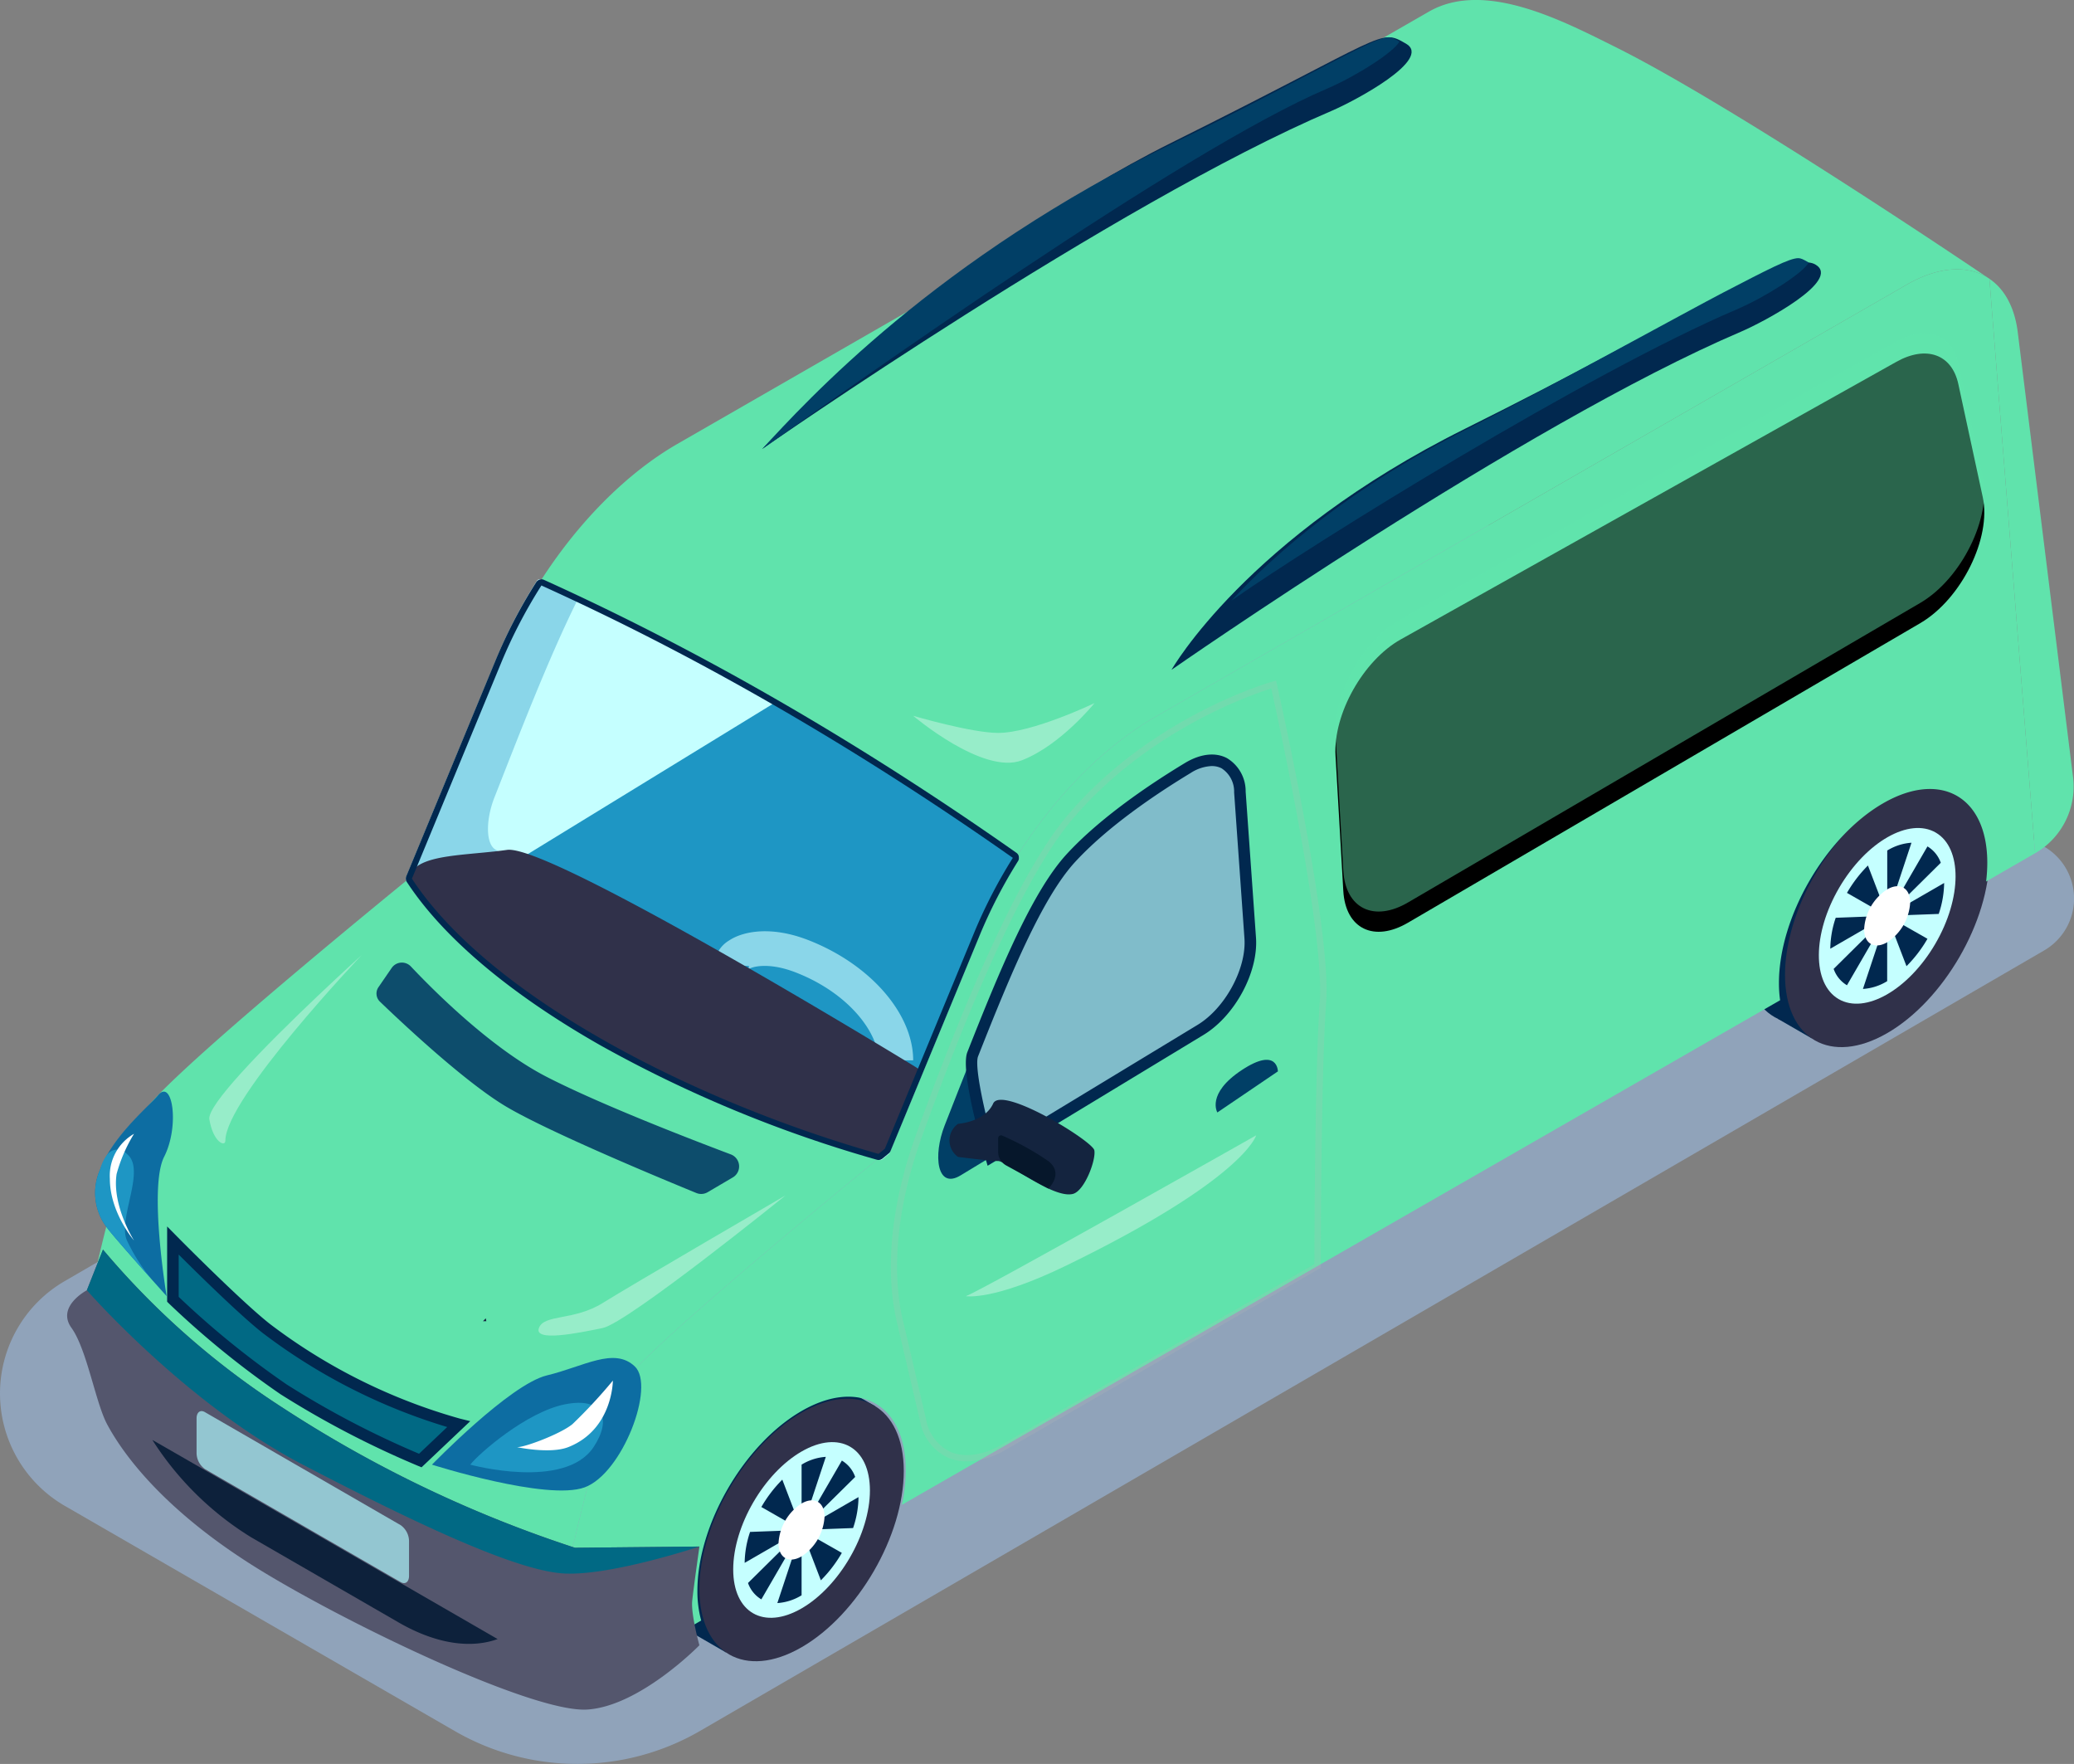<svg xmlns="http://www.w3.org/2000/svg" width="270.37" height="229.912" viewBox="0 0 270.37 229.912">
  <rect x="0" y="0" width="270.37" height="229.912" fill="#808080" stroke="none"/>
  <g id="Group_768" data-name="Group 768" transform="translate(-156.717 -195.594)">
    <path id="Path_767" data-name="Path 767" d="M248,421.192l175.2-101.717a7.823,7.823,0,0,0-.017-13.541l-80.456-46.451L165.146,362.58a16.929,16.929,0,0,0,.035,29.3l50.836,29.35A31.914,31.914,0,0,0,248,421.192Z" fill="#90a3ba" style="mix-blend-mode: multiply;isolation: isolate"/>
    <g id="Group_809" data-name="Group 809">
      <g id="Group_808" data-name="Group 808">
        <g id="Group_807" data-name="Group 807">
          <g id="Group_805" data-name="Group 805">
            <g id="Group_804" data-name="Group 804">
              <g id="Group_803" data-name="Group 803">
                <g id="Group_781" data-name="Group 781">
                  <path id="Path_768" data-name="Path 768" d="M270.784,382.22v-3.356l-5.773-3.317-18.06,32.886,4.387,2.533Z" fill="#01284f"/>
                  <g id="Group_768-2" data-name="Group 768">
                    <path id="Path_769" data-name="Path 769" d="M255.954,407.264c7.346-4.241,13.322-14.55,13.322-22.979s-5.976-11.837-13.322-7.6-13.323,14.55-13.323,22.979S248.608,411.505,255.954,407.264Z" fill="#01284f"/>
                  </g>
                  <g id="Group_769" data-name="Group 769">
                    <path id="Path_770" data-name="Path 770" d="M261.213,410.3c7.346-4.241,13.322-14.55,13.322-22.979s-5.976-11.837-13.322-7.6S247.89,394.275,247.89,402.7,253.867,414.542,261.213,410.3Zm0-24.943c4.639-2.678,8.414-.526,8.414,4.8s-3.775,11.834-8.414,14.513-8.415.527-8.415-4.8S256.573,388.036,261.213,385.357Z" fill="#30314a"/>
                  </g>
                  <g id="Group_770" data-name="Group 770">
                    <path id="Path_771" data-name="Path 771" d="M252.3,400.157c0,5.648,3.989,7.922,8.911,5.081s8.911-9.723,8.911-15.37-3.99-7.922-8.911-5.081S252.3,394.51,252.3,400.157Z" fill="#c5ffff"/>
                  </g>
                  <g id="Group_771" data-name="Group 771">
                    <path id="Path_772" data-name="Path 772" d="M263.343,392.9,268.2,388.1a4.026,4.026,0,0,0-1.735-2.132l-3.646,6.289A1.233,1.233,0,0,1,263.343,392.9Z" fill="#01284f"/>
                  </g>
                  <g id="Group_772" data-name="Group 772">
                    <path id="Path_773" data-name="Path 773" d="M263.262,394.936l4.665-.173a12.9,12.9,0,0,0,.707-4.034l-5.158,2.977A3.967,3.967,0,0,1,263.262,394.936Z" fill="#01284f"/>
                  </g>
                  <g id="Group_773" data-name="Group 773">
                    <path id="Path_774" data-name="Path 774" d="M262.814,395.925a5.185,5.185,0,0,1-.835,1.089l1.748,4.562A17.244,17.244,0,0,0,266.46,398Z" fill="#01284f"/>
                  </g>
                  <g id="Group_774" data-name="Group 774">
                    <path id="Path_775" data-name="Path 775" d="M260.247,397.92l-2.194,6.622a6.9,6.9,0,0,0,3.16-1.014V397.61A2.109,2.109,0,0,1,260.247,397.92Z" fill="#01284f"/>
                  </g>
                  <g id="Group_775" data-name="Group 775">
                    <path id="Path_776" data-name="Path 776" d="M264.372,385.483a6.9,6.9,0,0,0-3.159,1.015v5.916a2.094,2.094,0,0,1,.962-.308Z" fill="#01284f"/>
                  </g>
                  <g id="Group_776" data-name="Group 776">
                    <path id="Path_777" data-name="Path 777" d="M255.967,392.021l3.646,2.079a5.268,5.268,0,0,1,.832-1.088l-1.746-4.56A17.2,17.2,0,0,0,255.967,392.021Z" fill="#01284f"/>
                  </g>
                  <g id="Group_777" data-name="Group 777">
                    <path id="Path_778" data-name="Path 778" d="M253.793,399.3l5.155-2.977a3.913,3.913,0,0,1,.216-1.23l-4.665.174A12.89,12.89,0,0,0,253.793,399.3Z" fill="#01284f"/>
                  </g>
                  <g id="Group_778" data-name="Group 778">
                    <path id="Path_779" data-name="Path 779" d="M259.082,397.123l-4.853,4.8a4.023,4.023,0,0,0,1.738,2.135l3.646-6.289A1.229,1.229,0,0,1,259.082,397.123Z" fill="#01284f"/>
                  </g>
                  <g id="Group_779" data-name="Group 779">
                    <path id="Path_780" data-name="Path 780" d="M261.213,392.414v0Z" fill="#01284f"/>
                  </g>
                  <g id="Group_780" data-name="Group 780">
                    <path id="Path_781" data-name="Path 781" d="M258.206,396.745c0,1.9,1.345,2.67,3,1.713a6.622,6.622,0,0,0,3-5.182c0-1.9-1.345-2.67-3-1.712A6.618,6.618,0,0,0,258.206,396.745Z" fill="#fff"/>
                  </g>
                </g>
                <g id="Group_795" data-name="Group 795">
                  <path id="Path_782" data-name="Path 782" d="M412.308,302.173v-3.356l-5.773-3.317-18.06,32.886,4.387,2.533Z" fill="#01284f"/>
                  <g id="Group_782" data-name="Group 782">
                    <path id="Path_783" data-name="Path 783" d="M397.478,327.218c7.346-4.241,13.323-14.55,13.323-22.98s-5.977-11.837-13.323-7.6-13.323,14.55-13.323,22.979S390.132,331.459,397.478,327.218Z" fill="#01284f"/>
                  </g>
                  <g id="Group_783" data-name="Group 783">
                    <path id="Path_784" data-name="Path 784" d="M402.737,330.254c7.346-4.241,13.323-14.55,13.323-22.979s-5.977-11.837-13.323-7.6-13.323,14.55-13.323,22.979S395.391,334.5,402.737,330.254Zm0-24.943c4.64-2.679,8.414-.527,8.414,4.8s-3.774,11.834-8.414,14.513-8.414.527-8.414-4.8S398.1,307.99,402.737,305.311Z" fill="#30314a"/>
                  </g>
                  <g id="Group_784" data-name="Group 784">
                    <ellipse id="Ellipse_50" data-name="Ellipse 50" cx="12.563" cy="7.253" rx="12.563" ry="7.253" transform="translate(390.135 322.152) rotate(-59.69)" fill="#c5ffff"/>
                  </g>
                  <g id="Group_785" data-name="Group 785">
                    <path id="Path_785" data-name="Path 785" d="M404.867,312.856l4.853-4.807a4.028,4.028,0,0,0-1.736-2.132l-3.646,6.289A1.234,1.234,0,0,1,404.867,312.856Z" fill="#01284f"/>
                  </g>
                  <g id="Group_786" data-name="Group 786">
                    <path id="Path_786" data-name="Path 786" d="M404.787,314.89l4.664-.173a12.9,12.9,0,0,0,.707-4.034L405,313.66A4,4,0,0,1,404.787,314.89Z" fill="#01284f"/>
                  </g>
                  <g id="Group_787" data-name="Group 787">
                    <path id="Path_787" data-name="Path 787" d="M404.338,315.879a5.183,5.183,0,0,1-.835,1.089l1.748,4.561a17.213,17.213,0,0,0,2.733-3.571Z" fill="#01284f"/>
                  </g>
                  <g id="Group_788" data-name="Group 788">
                    <path id="Path_788" data-name="Path 788" d="M401.772,317.874l-2.2,6.622a6.884,6.884,0,0,0,3.16-1.015v-5.917A2.109,2.109,0,0,1,401.772,317.874Z" fill="#01284f"/>
                  </g>
                  <g id="Group_789" data-name="Group 789">
                    <path id="Path_789" data-name="Path 789" d="M405.9,305.437a6.9,6.9,0,0,0-3.159,1.015v5.916a2.1,2.1,0,0,1,.963-.309Z" fill="#01284f"/>
                  </g>
                  <g id="Group_790" data-name="Group 790">
                    <path id="Path_790" data-name="Path 790" d="M397.491,311.975l3.646,2.079a5.237,5.237,0,0,1,.833-1.088l-1.746-4.56A17.174,17.174,0,0,0,397.491,311.975Z" fill="#01284f"/>
                  </g>
                  <g id="Group_791" data-name="Group 791">
                    <path id="Path_791" data-name="Path 791" d="M395.317,319.251l5.156-2.977a3.951,3.951,0,0,1,.215-1.231l-4.664.175A12.892,12.892,0,0,0,395.317,319.251Z" fill="#01284f"/>
                  </g>
                  <g id="Group_792" data-name="Group 792">
                    <path id="Path_792" data-name="Path 792" d="M400.606,317.076l-4.852,4.805a4.017,4.017,0,0,0,1.737,2.135l3.646-6.289A1.228,1.228,0,0,1,400.606,317.076Z" fill="#01284f"/>
                  </g>
                  <g id="Group_793" data-name="Group 793">
                    <path id="Path_793" data-name="Path 793" d="M402.737,312.368v0Z" fill="#01284f"/>
                  </g>
                  <g id="Group_794" data-name="Group 794">
                    <path id="Path_794" data-name="Path 794" d="M399.73,316.7c0,1.9,1.345,2.67,3,1.713a6.62,6.62,0,0,0,3-5.182c0-1.9-1.345-2.67-3-1.712A6.618,6.618,0,0,0,399.73,316.7Z" fill="#fff"/>
                  </g>
                </g>
                <path id="Path_795" data-name="Path 795" d="M415.912,231.833c-2.679-1.716-6.479-1.534-10.639.869l-97.965,56.344c-6.769,3.908-13.2,10.487-18.135,18.346a66.186,66.186,0,0,0-5.1,9.868L272.31,345.71q-.4.332-.832.68c-10.517,8.609-31.793,26.268-33.765,29.838-2.629,4.759-6.048,19.861-6.048,19.861l-1.316,4.6L232.92,415.2l.058.339-62.309-35.576-.061-.34-2.569-14.513,1.314-4.6s.479-2.117,1.217-5.017c1.232-4.843,3.186-11.869,4.831-14.846,2.024-3.666,24.415-22.2,34.6-30.519l11.762-28.449a66.022,66.022,0,0,1,5.3-10.172c4.912-7.724,11.26-14.183,17.94-18.041l97.968-56.344c7.264-4.194,17.486,1.192,24.4,4.633C382.459,209.27,413.51,230.208,415.912,231.833Z" fill="#60e3ac"/>
                <path id="Path_796" data-name="Path 796" d="M415.629,310.493a20.335,20.335,0,0,0,.154-2.454c0-8.606-6.079-12.072-13.58-7.742s-13.58,14.817-13.58,23.423a16.138,16.138,0,0,0,.151,2.247l-114.48,65.768a21.527,21.527,0,0,0,.5-4.485c0-8.607-6.081-12.074-13.58-7.743s-13.581,14.817-13.581,23.422a14.411,14.411,0,0,0,.492,3.886l-15.147,8.728-.058-.339-2.571-14.514,1.316-4.6s3.419-15.1,6.048-19.861c1.972-3.57,23.248-21.229,33.765-29.838q.428-.35.832-.68l11.762-28.45a66.186,66.186,0,0,1,5.1-9.868c4.939-7.859,11.366-14.438,18.135-18.346L405.273,232.7c4.16-2.4,7.96-2.585,10.639-.869.051.033.1.067.148.1l5.953,74.88Z" fill="#60e3ac"/>
                <path id="Path_797" data-name="Path 797" d="M220.115,367.8h-.435l.366-.376Z" fill="#14243f"/>
                <g id="Group_798" data-name="Group 798">
                  <path id="Path_798" data-name="Path 798" d="M422.013,306.813l-5.953-74.88c1.921,1.3,3.241,3.607,3.674,6.795l7.227,58.154A10.033,10.033,0,0,1,422.013,306.813Z" fill="#60e3ac"/>
                  <path id="Path_799" data-name="Path 799" d="M281.933,348.8c-3.075,1.864-3.617-2.583-2.064-6.527,4.555-11.57,11.216-29.141,16.448-34.836,4.284-4.661,10.559-8.909,15.236-11.738,3.537-2.139,6.522-.766,6.8,3.123l1.348,19.035c.3,4.195-2.658,9.66-6.474,11.973Z" fill="#013f66"/>
                  <g id="Group_796" data-name="Group 796">
                    <path id="Path_800" data-name="Path 800" d="M283.522,333.01c4.284-10.849,8.464-20.857,12.795-25.571,4.284-4.661,10.559-8.909,15.236-11.738,3.537-2.139,6.522-.766,6.8,3.123l1.348,19.035c.3,4.195-2.658,9.66-6.474,11.973L285.912,346.39S282.63,335.268,283.522,333.01Z" fill="#c5ffff" opacity="0.65"/>
                    <path id="Path_801" data-name="Path 801" d="M285.466,347.541l-.277-.937c-.56-1.9-3.309-11.492-2.368-13.87,4.275-10.831,8.484-20.953,12.941-25.8,4.379-4.765,10.791-9.086,15.4-11.873,2.013-1.219,3.962-1.453,5.494-.657a5.023,5.023,0,0,1,2.447,4.372l1.347,19.034c.319,4.508-2.747,10.193-6.835,12.671Zm29.228-52.1a5.472,5.472,0,0,0-2.752.9c-4.525,2.736-10.812,6.97-15.07,11.6-4.284,4.66-8.428,14.645-12.65,25.337-.512,1.3.872,7.461,2.141,11.949l26.471-16.049c3.592-2.177,6.391-7.34,6.111-11.275L317.6,298.878a3.6,3.6,0,0,0-1.635-3.14A2.726,2.726,0,0,0,314.694,295.445Z" fill="#01284f"/>
                  </g>
                  <path id="Path_802" data-name="Path 802" d="M221.688,306.471l1.55-.412A2.237,2.237,0,0,1,221.688,306.471Z" fill="#06172b"/>
                  <g id="Group_797" data-name="Group 797">
                    <path id="Path_803" data-name="Path 803" d="M282.761,386.073a6.174,6.174,0,0,1-2.474-.49,6.567,6.567,0,0,1-3.649-4.838l-3.007-12.852c-1.6-6.824-.718-15.463,2.475-24.326,5.256-14.591,12.958-33.677,19.81-41.744,11.033-12.989,26.576-17.361,26.731-17.4l.415-.113.1.419c.292,1.294,7.135,31.832,6.436,41.468-.692,9.56-.7,34.164-.7,34.411v.237l-41.015,23.679A10.41,10.41,0,0,1,282.761,386.073Zm-8.332-18.366,3.007,12.852a5.782,5.782,0,0,0,3.176,4.271c1.876.811,4.31.45,6.856-1.021l40.6-23.441c0-2.567.045-25.149.7-34.233.644-8.907-5.48-36.982-6.324-40.8-2.524.785-16.048,5.408-25.911,17.02-6.773,7.973-14.431,26.963-19.662,41.491-3.141,8.714-4.011,17.188-2.45,23.861Z" fill="#bab7b3" opacity="0.191"/>
                  </g>
                  <path id="Path_804" data-name="Path 804" d="M330.818,294.092l1.014,17.617c.285,4.952,4.013,6.765,8.481,4.124l66.781-39.046c5.325-3.147,9.247-11.081,8.1-16.387l-3.187-14.75c-.837-3.877-4.176-5.078-8.067-2.9l-64.609,36.18C334.431,281.667,330.505,288.66,330.818,294.092Z"/>
                  <path id="Path_805" data-name="Path 805" d="M330.818,291.456l1.014,17.616c.285,4.952,4.013,6.765,8.481,4.124l66.781-39.046c5.325-3.147,9.247-11.08,8.1-16.386l-3.187-14.75c-.837-3.877-4.176-5.079-8.067-2.9l-64.609,36.18C334.431,279.03,330.505,286.023,330.818,291.456Z" fill="#61e5ae" opacity="0.44"/>
                </g>
                <g id="Group_799" data-name="Group 799">
                  <path id="Path_806" data-name="Path 806" d="M271.478,346.8a.423.423,0,0,1-.111-.015A169.143,169.143,0,0,1,235.134,331.8c-11.9-6.752-20.711-14.169-25.475-21.449a.405.405,0,0,1-.035-.376l11.762-28.45a66.444,66.444,0,0,1,5.328-10.234.406.406,0,0,1,.342-.188.412.412,0,0,1,.167.036c1.674.759,3.337,1.529,4.943,2.289,8.51,4.02,17.147,8.548,25.673,13.457,10.506,6.048,21.126,12.835,31.567,20.174a.405.405,0,0,1,.11.547,65.651,65.651,0,0,0-5.069,9.807l-11.763,28.45a.406.406,0,0,1-.117.158l-.833.681A.4.4,0,0,1,271.478,346.8Z" fill="#c5ffff"/>
                </g>
                <path id="Path_807" data-name="Path 807" d="M247.89,410.042s-7.774,7.973-14.657,8.378-29.957-10.526-42.1-17.873-18-14.714-20.462-19.331c-1.5-2.822-2.63-9.757-4.638-12.548s2.008-4.9,2.008-4.9l2.1-5.3a104.6,104.6,0,0,0,23.529,20.679,161.177,161.177,0,0,0,38,18.187l16.225-.164s-.757,5.324-.939,7.077S247.89,410.042,247.89,410.042Z" fill="#54566d"/>
                <path id="Path_808" data-name="Path 808" d="M208.686,407.068l-19.24-11.108a40.342,40.342,0,0,1-12.866-12.68c-.037-.055,45.009,25.952,45.009,25.952C217.949,410.548,213.39,409.783,208.686,407.068Z" fill="#0d213b"/>
                <path id="Path_809" data-name="Path 809" d="M208.956,401.808l-25.53-14.739A2.6,2.6,0,0,1,182.343,385v-4.53c0-.8.485-1.165,1.083-.819l25.53,14.74a2.592,2.592,0,0,1,1.084,2.07v4.53C210.04,401.787,209.555,402.154,208.956,401.808Z" fill="#93c6d1"/>
                <path id="Path_810" data-name="Path 810" d="M247.89,397.174s-11.418,3.8-17.541,3.516-18.977-6.3-34.158-14.191-28.152-22.732-28.152-22.732l2.1-5.3a104.6,104.6,0,0,0,23.529,20.679,161.177,161.177,0,0,0,38,18.187Z" fill="#016984"/>
                <g id="Group_800" data-name="Group 800">
                  <path id="Path_811" data-name="Path 811" d="M178.44,364.536s-.8-.9-1.9-2.125a1.02,1.02,0,0,1-.091-.105.712.712,0,0,1-.09-.106c-2.111-2.382-5.156-5.819-5.789-6.708a7.45,7.45,0,0,1-.8-7.462c.015-.03.015-.06.03-.091a14.581,14.581,0,0,1,.92-1.884c2.08-3.542,5.532-6.437,6.587-7.688,1.9-2.291,2.849,4.01.8,8.02C176.073,350.412,178.44,364.536,178.44,364.536Z" fill="#0d6da2"/>
                  <path id="Path_812" data-name="Path 812" d="M213.029,386.5s10.146-10.471,14.978-11.633,8.775-3.744,11.472-1.163-1.623,13.948-6.547,15.754S213.029,386.5,213.029,386.5Z" fill="#0d6da2"/>
                </g>
                <g id="Group_801" data-name="Group 801">
                  <path id="Path_813" data-name="Path 813" d="M179.259,357.29v7.658a114,114,0,0,0,14.436,11.74,119.321,119.321,0,0,0,17.813,9.275l4.992-4.734a74.1,74.1,0,0,1-25.1-12.5C187.5,365.64,179.259,357.29,179.259,357.29Z" fill="#016984"/>
                  <path id="Path_814" data-name="Path 814" d="M211.672,386.844l-.451-.184a121.221,121.221,0,0,1-17.945-9.345,115.848,115.848,0,0,1-14.544-11.828l-.227-.223v-9.811l1.29,1.307c.082.084,8.251,8.353,12.073,11.374A73.956,73.956,0,0,0,216.681,380.5l1.339.331Zm-31.66-22.215a114.117,114.117,0,0,0,14.1,11.432,117.92,117.92,0,0,0,17.233,9.017l3.673-3.482a75.807,75.807,0,0,1-24.085-12.279c-3.005-2.376-8.437-7.723-10.921-10.2Z" fill="#01284f"/>
                </g>
                <path id="Path_815" data-name="Path 815" d="M221.173,299.531c-1.24,3.151-1.143,6.625.515,6.94l-11.437,3.049.128-.308,11.381-27.53a66.022,66.022,0,0,1,5.3-10.172q2.465,1.117,4.937,2.285C228.147,281.534,224.2,291.853,221.173,299.531Z" fill="#8ad6e9"/>
                <path id="Path_816" data-name="Path 816" d="M289.173,307.392a66.186,66.186,0,0,0-5.1,9.868l-7.357,17.8L224.036,307.83l33.6-20.592Q273.429,296.328,289.173,307.392Z" fill="#1e96c4"/>
                <g id="Group_802" data-name="Group 802">
                  <path id="Path_817" data-name="Path 817" d="M275.761,333.8h-4.523c0-3.532-3.8-8.755-10.843-11.478-3.579-1.382-5.837-.707-6.213-.314a.861.861,0,0,0,.164-.513l-4.52-.118a3.973,3.973,0,0,1,1.929-3.195c1.856-1.237,5.532-1.909,10.271-.078C270.112,321.231,275.761,327.686,275.761,333.8Z" fill="#8ad6e9"/>
                </g>
                <path id="Path_818" data-name="Path 818" d="M276.715,335.057l-4.4,10.653q-.4.332-.832.68c-24.527-6.957-51.363-20.8-61.48-36.259a2.358,2.358,0,0,1,.381-.919c1.582-2.3,7.272-2.115,12.434-2.842C228.582,305.557,276.715,335.057,276.715,335.057Z" fill="#30314a"/>
                <path id="Path_819" data-name="Path 819" d="M281.611,342.075s3.48-.221,4.574-2.641,12.934,4.867,13.188,6.082-1.252,5.288-2.783,5.693c-2.574.681-8.689-4.284-9.751-4.284s-5.228-.535-5.228-.535A2.64,2.64,0,0,1,281.611,342.075Z" fill="#14243f"/>
                <path id="Path_820" data-name="Path 820" d="M286.837,343.96v1.765a2.029,2.029,0,0,0,1.053,1.777l5.5,3.012s2.067-1.94,0-3.571a35.353,35.353,0,0,0-6.027-3.334A.377.377,0,0,0,286.837,343.96Z" fill="#06172b"/>
                <path id="Path_821" data-name="Path 821" d="M315.415,340.593s-1.486-2.45,3.2-5.536,4.69.183,4.69.183Z" fill="#013f66"/>
                <path id="Path_822" data-name="Path 822" d="M227.294,271.906q2.439,1.107,4.885,2.262,12.66,5.98,25.373,13.3,15.624,8.994,31.2,19.941a65.491,65.491,0,0,0-5.047,9.763l-7.28,17.608-4.358,10.541-.823.673c-24.267-6.884-50.819-20.578-60.829-35.875l.25-.6.127-.3,11.261-27.24a65.417,65.417,0,0,1,5.239-10.064Zm0-.8a.8.8,0,0,0-.677.372,66.056,66.056,0,0,0-5.3,10.187L210.053,308.9l-.125.3-.251.605a.8.8,0,0,0,.07.745c4.748,7.256,13.511,14.639,25.343,21.351a167.649,167.649,0,0,0,35.938,14.856.776.776,0,0,0,.218.031.8.8,0,0,0,.506-.181c.284-.23.558-.455.825-.674a.8.8,0,0,0,.233-.313l4.358-10.541,7.28-17.608a64.6,64.6,0,0,1,4.985-9.643.8.8,0,0,0-.218-1.081c-10.34-7.268-20.858-13.99-31.264-19.981-8.444-4.862-17-9.347-25.43-13.33-1.592-.753-3.239-1.515-4.9-2.266a.805.805,0,0,0-.33-.072Z" fill="#01284f"/>
              </g>
              <path id="Path_823" data-name="Path 823" d="M176.36,362.2c-2.111-2.382-5.156-5.819-5.789-6.708a7.45,7.45,0,0,1-.8-7.462c.015-.03.015-.06.03-.091a5.145,5.145,0,0,1,.92-1.884,1.664,1.664,0,0,1,2.547-.045c2.548,2.02-1.251,8.442,0,11.275A24.348,24.348,0,0,0,176.36,362.2Z" fill="#1e96c4"/>
              <path id="Path_824" data-name="Path 824" d="M174.191,343.373a6.313,6.313,0,0,0-3.153,5.867c0,4.4,3.153,8.045,3.153,8.045s-2.9-4.542-2.273-8.672A20.147,20.147,0,0,1,174.191,343.373Z" fill="#fff"/>
              <path id="Path_825" data-name="Path 825" d="M218.02,386.5c1.131-1.455,7.322-6.857,12.329-7.862s6.177,1.909,3.751,5.569C230.349,389.864,218.02,386.5,218.02,386.5Z" fill="#1e96c4"/>
              <path id="Path_826" data-name="Path 826" d="M224.036,384.2c.643.21,5.667-1.639,7.3-2.976a67.05,67.05,0,0,0,5.276-5.682s0,6.361-5.779,8.658C228.42,385.165,224.036,384.2,224.036,384.2Z" fill="#fff"/>
            </g>
            <path id="Path_827" data-name="Path 827" d="M207.772,321.765a1.613,1.613,0,0,1,2.506-.2c2.995,3.175,10.485,10.676,17.7,14.386,6.838,3.516,18.388,7.991,24.018,10.112a1.669,1.669,0,0,1,.247,3l-3.27,1.922a1.662,1.662,0,0,1-1.474.109c-3.6-1.473-19.03-7.842-24.789-11.259-5.411-3.211-13.749-11.07-16.467-13.687a1.465,1.465,0,0,1-.186-1.887Z" fill="#0d4d6c"/>
            <path id="Path_828" data-name="Path 828" d="M203.857,320.09s-9.952,8.989-15.765,15.426c-2.5,2.768-4.235,5.064-4.084,5.97.5,3.013,2.088,3.649,2.088,2.78,0-5.494,17.761-24.176,17.761-24.176Z" fill="#fff" opacity="0.35"/>
            <path id="Path_829" data-name="Path 829" d="M259.117,351.406s-20.543,16.6-23.832,17.283-8.987,1.828-8.314,0,4.568-.921,8.314-3.26S259.117,351.406,259.117,351.406Z" fill="#fff" opacity="0.35"/>
          </g>
          <g id="Group_806" data-name="Group 806">
            <path id="Path_830" data-name="Path 830" d="M256.075,254.115s24.917-25.788,53.362-39.922,27.04-14.945,30.567-12.909-6.685,7.475-9.688,8.755C301.962,222.133,256.075,254.115,256.075,254.115Z" fill="#01284f"/>
            <path id="Path_831" data-name="Path 831" d="M256.075,254.115c5.735-6.183,22.637-24.875,54.033-40.08,8.155-3.949,13.753-6.955,17.869-9.089,5.95-3.085,8.665-4.492,9.8-4.492.34,0,.624.14,1.368.567-.76,1.415-5.8,4.578-9.422,6.124C310.6,215.3,267.308,246.245,256.075,254.115Z" fill="#013f66"/>
            <path id="Path_832" data-name="Path 832" d="M309.437,282.9s9.793-17.274,38.238-31.408,42.165-23.46,45.691-21.424-6.685,7.475-9.687,8.756C355.324,250.918,309.437,282.9,309.437,282.9Z" fill="#01284f"/>
            <path id="Path_833" data-name="Path 833" d="M317.223,273.9c5.735-6.184,15.641-14.872,31.124-22.565,8.114-4.032,28.875-15.469,32.993-17.6,5.949-3.085,8.663-4.492,9.8-4.492.34,0,.624.139,1.367.567-.758,1.413-5.795,4.577-9.42,6.123C363.963,244.088,328.457,266.029,317.223,273.9Z" fill="#013f66"/>
          </g>
        </g>
        <path id="Path_834" data-name="Path 834" d="M275.761,288.893s9.12,7.756,14.168,5.8,9.472-7.456,9.472-7.456-8.089,3.886-12.564,3.886C283.366,291.124,275.761,288.893,275.761,288.893Z" fill="#fff" opacity="0.35"/>
        <path id="Path_835" data-name="Path 835" d="M282.626,364.536c2.05-.7,37.847-20.961,37.847-20.961s-1.508,5.665-24.742,16.966C286.152,365.2,282.626,364.536,282.626,364.536Z" fill="#fff" opacity="0.35"/>
      </g>
    </g>
  </g>
</svg>
